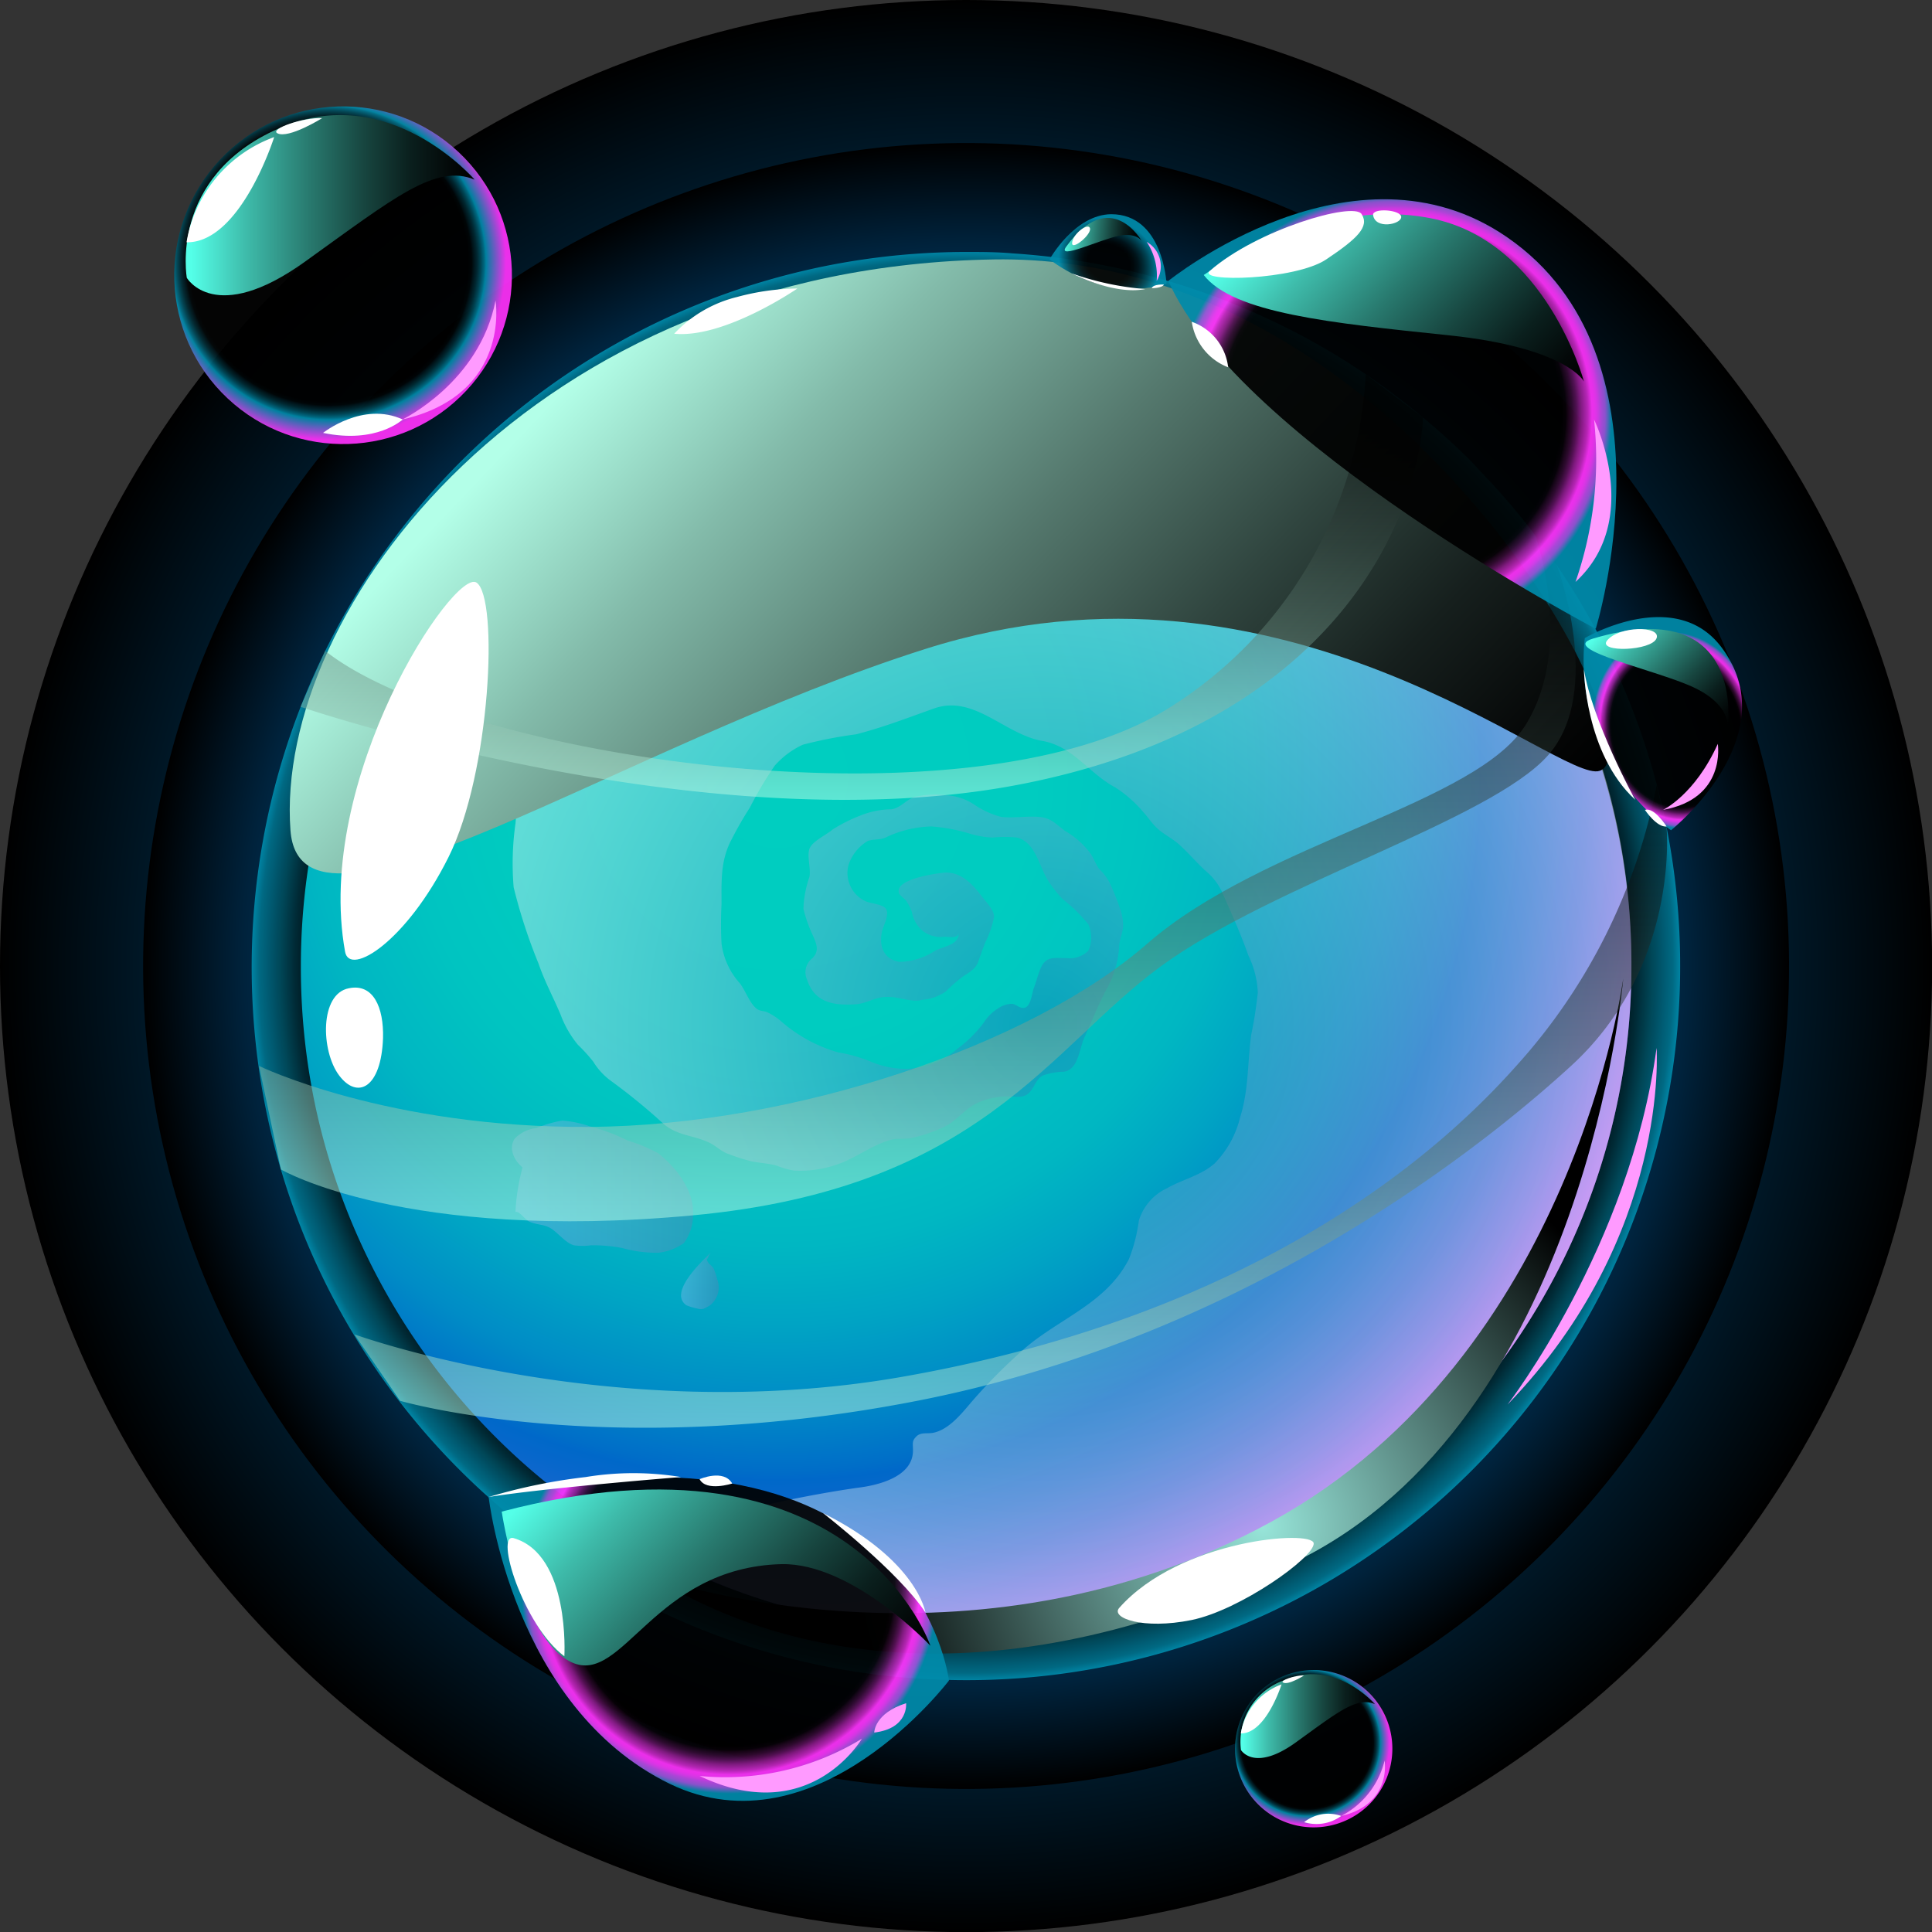 <svg xmlns="http://www.w3.org/2000/svg" xmlns:xlink="http://www.w3.org/1999/xlink" viewBox="0 0 137.55 137.55"><rect x="0" y="0" width="137.55" height="137.55" fill="#333333" stroke="none"/><defs><style>.cls-1{isolation:isolate;}.cls-10,.cls-11,.cls-12,.cls-13,.cls-14,.cls-17,.cls-18,.cls-19,.cls-2,.cls-20,.cls-21,.cls-22,.cls-23,.cls-24,.cls-25,.cls-26,.cls-27,.cls-28,.cls-3,.cls-4{mix-blend-mode:screen;}.cls-2{fill:url(#Áåçûìÿííûé_ãðàäèåíò_123);}.cls-3{fill:url(#Áåçûìÿííûé_ãðàäèåíò_131);}.cls-10,.cls-11,.cls-12,.cls-13,.cls-14,.cls-15,.cls-16,.cls-17,.cls-18,.cls-19,.cls-20,.cls-21,.cls-22,.cls-23,.cls-24,.cls-26,.cls-27,.cls-28,.cls-4,.cls-5,.cls-6,.cls-7,.cls-8,.cls-9{fill-rule:evenodd;}.cls-17,.cls-18,.cls-21,.cls-23,.cls-25,.cls-27,.cls-4{opacity:0.92;}.cls-4{fill:url(#Áåçûìÿííûé_ãðàäèåíò_256);}.cls-5{fill:url(#Áåçûìÿííûé_ãðàäèåíò_310);}.cls-6,.cls-7,.cls-8,.cls-9{mix-blend-mode:multiply;}.cls-6{opacity:0.4;fill:url(#Áåçûìÿííûé_ãðàäèåíò_271);}.cls-7,.cls-8,.cls-9{opacity:0.3;}.cls-7{fill:url(#Áåçûìÿííûé_ãðàäèåíò_9);}.cls-8{fill:url(#Áåçûìÿííûé_ãðàäèåíò_9-2);}.cls-9{fill:url(#Áåçûìÿííûé_ãðàäèåíò_9-3);}.cls-10{fill:url(#Áåçûìÿííûé_ãðàäèåíò_313);}.cls-11{fill:url(#Áåçûìÿííûé_ãðàäèåíò_254);}.cls-12,.cls-13,.cls-14{opacity:0.5;}.cls-12{fill:url(#Áåçûìÿííûé_ãðàäèåíò_796);}.cls-13{fill:url(#Áåçûìÿííûé_ãðàäèåíò_796-2);}.cls-14{fill:url(#Áåçûìÿííûé_ãðàäèåíò_796-3);}.cls-15{fill:#fff;}.cls-16{fill:#ff9aff;}.cls-17{fill:url(#Áåçûìÿííûé_ãðàäèåíò_304);}.cls-18{fill:url(#Áåçûìÿííûé_ãðàäèåíò_304-2);}.cls-19{fill:url(#Áåçûìÿííûé_ãðàäèåíò_248);}.cls-20{fill:url(#Áåçûìÿííûé_ãðàäèåíò_248-2);}.cls-21{fill:url(#Áåçûìÿííûé_ãðàäèåíò_304-3);}.cls-22{fill:url(#Áåçûìÿííûé_ãðàäèåíò_248-3);}.cls-23{fill:url(#Áåçûìÿííûé_ãðàäèåíò_272);}.cls-24{fill:url(#Áåçûìÿííûé_ãðàäèåíò_248-4);}.cls-25{fill:url(#Áåçûìÿííûé_ãðàäèåíò_619);}.cls-26{fill:url(#Áåçûìÿííûé_ãðàäèåíò_248-5);}.cls-27{fill:url(#Áåçûìÿííûé_ãðàäèåíò_619-2);}.cls-28{fill:url(#Áåçûìÿííûé_ãðàäèåíò_248-6);}</style><radialGradient id="Áåçûìÿííûé_ãðàäèåíò_123" cx="68.78" cy="68.78" r="68.78" gradientUnits="userSpaceOnUse"><stop offset="0.01" stop-color="#009bff"/><stop offset="1"/></radialGradient><radialGradient id="Áåçûìÿííûé_ãðàäèåíò_131" cx="68.78" cy="68.78" r="58.59" gradientTransform="translate(119.41 -14.27) rotate(76.37)" gradientUnits="userSpaceOnUse"><stop offset="0.01" stop-color="#0092ff"/><stop offset="0.13" stop-color="#0090fb"/><stop offset="0.26" stop-color="#0089ef"/><stop offset="0.38" stop-color="#007ddb"/><stop offset="0.51" stop-color="#006dbf"/><stop offset="0.63" stop-color="#00599b"/><stop offset="0.76" stop-color="#003f6e"/><stop offset="0.88" stop-color="#00223b"/><stop offset="1"/></radialGradient><radialGradient id="Áåçûìÿííûé_ãðàäèåíò_256" cx="68.78" cy="68.78" r="50.84" gradientUnits="userSpaceOnUse"><stop offset="0.89"/><stop offset="0.9" stop-color="#000506"/><stop offset="0.92" stop-color="#001217"/><stop offset="0.94" stop-color="#002932"/><stop offset="0.96" stop-color="#004858"/><stop offset="0.99" stop-color="#006f89"/><stop offset="1" stop-color="#008bab"/></radialGradient><radialGradient id="Áåçûìÿííûé_ãðàäèåíò_310" cx="55.35" cy="55.34" r="69.49" gradientUnits="userSpaceOnUse"><stop offset="0.01" stop-color="#00cec0"/><stop offset="0.26" stop-color="#00ccc0"/><stop offset="0.38" stop-color="#00c4c1"/><stop offset="0.48" stop-color="#00b7c2"/><stop offset="0.56" stop-color="#00a4c4"/><stop offset="0.64" stop-color="#008cc6"/><stop offset="0.71" stop-color="#006ec8"/><stop offset="0.72" stop-color="#0068c9"/><stop offset="0.74" stop-color="#0767cb"/><stop offset="0.78" stop-color="#1a66cf"/><stop offset="0.83" stop-color="#3a63d6"/><stop offset="0.88" stop-color="#6660e0"/><stop offset="0.93" stop-color="#9e5bec"/><stop offset="0.99" stop-color="#e255fc"/><stop offset="1" stop-color="#f154ff"/></radialGradient><radialGradient id="Áåçûìÿííûé_ãðàäèåíò_271" cx="74.05" cy="73.01" r="42.62" gradientUnits="userSpaceOnUse"><stop offset="0" stop-color="#1372b3"/><stop offset="1" stop-color="#fff"/></radialGradient><linearGradient id="Áåçûìÿííûé_ãðàäèåíò_9" x1="36.45" y1="84.51" x2="49.34" y2="84.51" gradientUnits="userSpaceOnUse"><stop offset="0" stop-color="#b8c2ff"/><stop offset="1" stop-color="#7d72b3"/></linearGradient><linearGradient id="Áåçûìÿííûé_ãðàäèåíò_9-2" x1="48.49" y1="91.2" x2="51.14" y2="91.2" xlink:href="#Áåçûìÿííûé_ãðàäèåíò_9"/><linearGradient id="Áåçûìÿííûé_ãðàäèåíò_9-3" x1="59.65" y1="28.4" x2="72.99" y2="28.4" xlink:href="#Áåçûìÿííûé_ãðàäèåíò_9"/><linearGradient id="Áåçûìÿííûé_ãðàäèåíò_313" x1="41.09" y1="29.92" x2="101.6" y2="72.29" gradientTransform="matrix(0.99, 0.15, -0.15, 0.99, 3.39, -9.65)" gradientUnits="userSpaceOnUse"><stop offset="0.02" stop-color="#b3ffe8"/><stop offset="0.21" stop-color="#83bbaa"/><stop offset="0.43" stop-color="#55796e"/><stop offset="0.62" stop-color="#30453f"/><stop offset="0.78" stop-color="#161f1d"/><stop offset="0.92" stop-color="#060808"/><stop offset="1"/></linearGradient><radialGradient id="Áåçûìÿííûé_ãðàäèåíò_254" cx="89.9" cy="108.71" r="29.88" gradientUnits="userSpaceOnUse"><stop offset="0" stop-color="#97e5d9"/><stop offset="0.36" stop-color="#61938c"/><stop offset="1"/></radialGradient><linearGradient id="Áåçûìÿííûé_ãðàäèåíò_796" x1="65.31" y1="86.95" x2="65.31" y2="38.04" gradientUnits="userSpaceOnUse"><stop offset="0" stop-color="#bdffe8"/><stop offset="0.2" stop-color="#8bbbaa"/><stop offset="0.42" stop-color="#5a796e"/><stop offset="0.61" stop-color="#33453f"/><stop offset="0.78" stop-color="#171f1d"/><stop offset="0.91" stop-color="#060808"/><stop offset="1"/></linearGradient><linearGradient id="Áåçûìÿííûé_ãðàäèåíò_796-2" x1="71.96" y1="101.69" x2="71.96" y2="55.85" xlink:href="#Áåçûìÿííûé_ãðàäèåíò_796"/><linearGradient id="Áåçûìÿííûé_ãðàäèåíò_796-3" x1="61.36" y1="56.95" x2="61.36" y2="26.65" xlink:href="#Áåçûìÿííûé_ãðàäèåíò_796"/><radialGradient id="Áåçûìÿííûé_ãðàäèåíò_304" cx="99.13" cy="29.5" r="15.62" gradientUnits="userSpaceOnUse"><stop offset="0.77"/><stop offset="0.79" stop-color="#060106"/><stop offset="0.8" stop-color="#170416"/><stop offset="0.82" stop-color="#320a31"/><stop offset="0.84" stop-color="#581157"/><stop offset="0.86" stop-color="#8a1b88"/><stop offset="0.89" stop-color="#c527c2"/><stop offset="0.91" stop-color="#ff32fc"/><stop offset="0.92" stop-color="#fb33fb"/><stop offset="0.93" stop-color="#ee38f7"/><stop offset="0.94" stop-color="#d93ff0"/><stop offset="0.95" stop-color="#bc49e7"/><stop offset="0.97" stop-color="#9657db"/><stop offset="0.98" stop-color="#6867cc"/><stop offset="0.99" stop-color="#327abb"/><stop offset="1" stop-color="#008bab"/></radialGradient><radialGradient id="Áåçûìÿííûé_ãðàäèåíò_304-2" cx="51.96" cy="112.84" r="14.86" xlink:href="#Áåçûìÿííûé_ãðàäèåíò_304"/><linearGradient id="Áåçûìÿííûé_ãðàäèåíò_248" x1="91.13" y1="13.85" x2="109.17" y2="30.95" gradientUnits="userSpaceOnUse"><stop offset="0.02" stop-color="#54ffe8"/><stop offset="0.21" stop-color="#3ebbaa"/><stop offset="0.43" stop-color="#28796e"/><stop offset="0.62" stop-color="#17453f"/><stop offset="0.78" stop-color="#0a1f1d"/><stop offset="0.92" stop-color="#030808"/><stop offset="1"/></linearGradient><linearGradient id="Áåçûìÿííûé_ãðàäèåíò_248-2" x1="39.47" y1="103.67" x2="60.35" y2="123.45" xlink:href="#Áåçûìÿííûé_ãðàäèåíò_248"/><radialGradient id="Áåçûìÿííûé_ãðàäèåíò_304-3" cx="114.24" cy="50.66" r="7.04" gradientTransform="matrix(0.82, -0.17, 0.21, 0.98, 15.03, 21.76)" xlink:href="#Áåçûìÿííûé_ãðàäèåíò_304"/><linearGradient id="Áåçûìÿííûé_ãðàäèåíò_248-3" x1="114.75" y1="43.79" x2="123.09" y2="51.69" xlink:href="#Áåçûìÿííûé_ãðàäèåíò_248"/><radialGradient id="Áåçûìÿííûé_ãðàäèåíò_272" cx="38.31" cy="1.3" r="3.67" gradientTransform="matrix(0.34, -0.76, 0.91, 0.41, 64.73, 47.31)" gradientUnits="userSpaceOnUse"><stop offset="0.42"/><stop offset="0.49" stop-color="#000506"/><stop offset="0.59" stop-color="#001217"/><stop offset="0.69" stop-color="#002932"/><stop offset="0.8" stop-color="#004858"/><stop offset="0.92" stop-color="#006f89"/><stop offset="1" stop-color="#008bab"/></radialGradient><linearGradient id="Áåçûìÿííûé_ãðàäèåíò_248-4" x1="50.83" y1="17.88" x2="54.76" y2="21.6" gradientTransform="matrix(0.79, -0.61, 0.61, 0.79, 24.69, 33.24)" xlink:href="#Áåçûìÿííûé_ãðàäèåíò_248"/><radialGradient id="Áåçûìÿííûé_ãðàäèåíò_619" cx="23.42" cy="18.7" r="12.86" gradientTransform="translate(22.03 -11.63) rotate(46.86)" gradientUnits="userSpaceOnUse"><stop offset="0.77"/><stop offset="0.79" stop-color="#000506"/><stop offset="0.8" stop-color="#001217"/><stop offset="0.82" stop-color="#002932"/><stop offset="0.84" stop-color="#004858"/><stop offset="0.86" stop-color="#006f89"/><stop offset="0.87" stop-color="#008bab"/><stop offset="0.98" stop-color="#ff32fc"/></radialGradient><linearGradient id="Áåçûìÿííûé_ãðàäèåíò_248-5" x1="13.21" y1="14.61" x2="33.79" y2="14.61" xlink:href="#Áåçûìÿííûé_ãðàäèåíò_248"/><radialGradient id="Áåçûìÿííûé_ãðàäèåíò_619-2" cx="93.06" cy="124.08" r="5.99" gradientTransform="matrix(1, 0, 0, 1, 0, 0)" xlink:href="#Áåçûìÿííûé_ãðàäèåíò_619"/><linearGradient id="Áåçûìÿííûé_ãðàäèåíò_248-6" x1="88.31" y1="122.18" x2="97.89" y2="122.18" xlink:href="#Áåçûìÿííûé_ãðàäèåíò_248"/></defs><g class="cls-1"><g id="Layer_2" data-name="Layer 2"><g id="planets"><circle class="cls-2" cx="68.78" cy="68.78" r="68.78"/><circle class="cls-3" cx="68.78" cy="68.78" r="58.59" transform="translate(-14.27 119.41) rotate(-76.37)"/><path class="cls-4" d="M119.62,68.78a50.81,50.81,0,0,1-50.85,50.84,52.34,52.34,0,0,1-6.66-.43,50.39,50.39,0,0,1-18.81-6.42,49.72,49.72,0,0,1-7.16-5A50.56,50.56,0,0,1,19,79.32a.06.06,0,0,1,0,0A51.07,51.07,0,0,1,25.87,41.5a50.91,50.91,0,0,1,42.9-23.56c1.12,0,2.21,0,3.31.1a50.66,50.66,0,0,1,16.36,3.85c.89.37,1.76.77,2.63,1.19a50,50,0,0,1,10.25,6.65c1.05.87,2.07,1.79,3.05,2.75.35.34.69.7,1,1.05A50.63,50.63,0,0,1,119.62,68.78Z"/><path class="cls-5" d="M116.15,68.78a47.33,47.33,0,0,1-47.38,47.37,49,49,0,0,1-6.21-.4,45.82,45.82,0,0,1-5.51-1.06A47.32,47.32,0,0,1,22.42,78.6a.06.06,0,0,1,0,0,47.79,47.79,0,0,1-1-9.78A47.38,47.38,0,0,1,68.77,21.4c1,0,2.06,0,3.08.1A47.25,47.25,0,0,1,87.1,25.08c.83.35,1.64.72,2.45,1.11a46.84,46.84,0,0,1,9.55,6.2c1,.81,1.93,1.67,2.84,2.56.33.32.65.65,1,1A47.19,47.19,0,0,1,116.15,68.78Z"/><path class="cls-6" d="M116.15,68.78a47.33,47.33,0,0,1-47.38,47.37,49,49,0,0,1-6.21-.4,47,47,0,0,1-17.53-6c1.57-.4,3.11-.94,4.69-1.34A80.63,80.63,0,0,1,61,105.93c1.55-.18,4-.79,4-2.66,0-.53-.09-.67.24-1s.79-.17,1.24-.27c1.1-.24,2-1.38,2.68-2.18a39.36,39.36,0,0,1,3.69-3.73c2.54-2.23,5.9-3.26,7.53-6.46a11.57,11.57,0,0,0,.7-2.72,3.74,3.74,0,0,1,2-2.31c1.14-.65,2.37-.88,3.4-1.77a7.09,7.09,0,0,0,1.81-3.28c.62-1.94.52-3.9.79-5.88a30,30,0,0,0,.47-3,6.69,6.69,0,0,0-.67-2.64c-.54-1.54-1.26-3.13-1.92-4.62A4.37,4.37,0,0,0,85.83,62c-.66-.61-1.24-1.3-1.91-1.9-.47-.42-1.06-.69-1.52-1.12s-.66-.8-1-1.16a8.86,8.86,0,0,0-2-1.76c-1.88-1-3-2.93-5.19-3.31-2.68-.46-4.86-3.32-7.71-2.31-1.83.65-3.63,1.35-5.55,1.84a31,31,0,0,0-3.79.74,6,6,0,0,0-2,1.49,27,27,0,0,0-1.78,3,24.87,24.87,0,0,0-1.26,2.19c-.84,1.54-.75,3-.75,4.68a26,26,0,0,0,0,2.79A5.2,5.2,0,0,0,52.67,70c.4.51.68,1.39,1.18,1.8.26.21.5.15.78.27a4.47,4.47,0,0,1,1.06.71,10.63,10.63,0,0,0,4,2.15,10.39,10.39,0,0,1,2.25.63,6.46,6.46,0,0,0,2,.51,5.58,5.58,0,0,0,4.18-1.37,9.29,9.29,0,0,0,1.92-1.89,3,3,0,0,1,1-1,1.73,1.73,0,0,1,1-.34c.31,0,.63.44,1,.24s.45-1.06.55-1.33c.19-.48.32-1.07.54-1.53.38-.81,1-.62,1.79-.64a1.88,1.88,0,0,0,1.56-.52,2.23,2.23,0,0,0,0-1.89A11.3,11.3,0,0,0,75.64,64a8.79,8.79,0,0,1-1.06-1.37c-.61-1-.87-2.66-2.17-3a8.43,8.43,0,0,0-1.74,0A6.4,6.4,0,0,1,69,59.34a12.27,12.27,0,0,0-2.69-.5,7.9,7.9,0,0,0-3.26.79c-.46.19-.84.1-1.26.24a3.12,3.12,0,0,0-1.39,1.75,2.22,2.22,0,0,0,1.26,2.56c.34.14,1.13.2,1.38.48s.05.85-.12,1.27c-.42,1.07-.2,2.35,1.13,2.55a4.76,4.76,0,0,0,2.53-.8c.64-.32,1.67-.4,1.67-1.23-.05.39-.71.24-1,.24a2.1,2.1,0,0,1-1.58-.43,2.31,2.31,0,0,1-.75-1.34,4,4,0,0,0-.39-.77c-.11-.16-.46-.38-.52-.55-.36-1,2.55-1.4,3.11-1.46,1.22-.14,2.06.73,2.76,1.65.31.42.92,1,.89,1.51a7,7,0,0,1-.61,1.77c-.2.48-.35.94-.51,1.39s-.5.69-1,1a10,10,0,0,0-1.3,1.12,3.43,3.43,0,0,1-1.66.6c-.9.22-1.7-.26-2.61-.2-.75,0-1.4.47-2.14.52-1.56.1-2.95-.09-3.49-1.78a1.26,1.26,0,0,1,.4-1.51c.47-.49.31-.93.07-1.51a9.81,9.81,0,0,1-.72-2,7.65,7.65,0,0,1,.43-2.27c.11-.61-.19-1.46,0-2s1.23-1,1.66-1.38a11.12,11.12,0,0,1,2-1,6,6,0,0,1,2.18-.43c.67-.12,1-.64,1.63-.88a6.43,6.43,0,0,1,2.28-.12,4,4,0,0,1,1.9.61,6.24,6.24,0,0,0,2,.93c.89.1,1.81-.07,2.69,0s1.19.51,1.86,1a5.93,5.93,0,0,1,1.78,1.57c.26.36.39.8.65,1.14A4,4,0,0,1,79,62.84a16.73,16.73,0,0,1,.75,1.88,3.49,3.49,0,0,1,.21,1.15c0,.53-.27,1-.28,1.53a7.14,7.14,0,0,1-1,3.21c-.54,1.07-1,2.2-1.49,3.29-.34.74-.41,2.21-1.41,2.4a4.74,4.74,0,0,0-1.53.27c-.52.27-.59.87-1,1.25s-.88.24-1.4.24a5.34,5.34,0,0,0-2.22.44c-.87.37-1.46,1.25-2.33,1.69A11.2,11.2,0,0,1,65,81c-.55.14-1.09,0-1.65.17-1.28.38-2.35,1.22-3.59,1.68a8,8,0,0,1-3.22.49A5.48,5.48,0,0,1,55.33,83c-.64-.19-1.31-.19-2-.36a15.89,15.89,0,0,1-1.52-.5c-.51-.19-.84-.57-1.32-.79-1.11-.53-2.18-.47-3.2-1.29A42.66,42.66,0,0,0,43.56,77a4.79,4.79,0,0,1-1.32-1.41,11.44,11.44,0,0,0-1.09-1.2,7.44,7.44,0,0,1-1.23-2.13c-.52-1.25-1.14-2.37-1.58-3.66a38.26,38.26,0,0,1-1.77-5.43,20.23,20.23,0,0,1,.13-4.54,5.52,5.52,0,0,0,0-1.15c-.11-.59-.62-1-1-1.41a15.18,15.18,0,0,1-3-4.59,9.32,9.32,0,0,1-.45-5.87,7.09,7.09,0,0,1,3-3.67,29.82,29.82,0,0,1,4.38-2.53,18.25,18.25,0,0,1,2-1.1c.74-.27,1.61-.4,2.38-.61A5,5,0,0,0,45.85,37a23.25,23.25,0,0,0,1.85-1.42,5.32,5.32,0,0,1,2.15-1.5c1.25-.33,2.56-.71,3.83-1,1.57-.33,3.5.1,5.06.27a42.88,42.88,0,0,0,4.68.19c1.32,0,2.57-.21,3.88-.26.48,0,1,0,1.46,0a12.3,12.3,0,0,0,2.3-.58c1.46-.38,2.83-1.09,4.26-1.56a20.54,20.54,0,0,1,3.31-.52,32.44,32.44,0,0,1,3.65-.65c1.07,0,2.2-.45,3.16.13,1.78,1.1,2.92,3,4.69,4a40.27,40.27,0,0,0,6,2.73c.69.27,1.47-.05,2.1.19.32.12.65.62.88.89.33-.23.23-.56.24-.91,0-.5.26-.88.27-1.4a10.72,10.72,0,0,0,0-1.88,10.46,10.46,0,0,1-.47-1.46c1,.81,1.93,1.67,2.84,2.56A47.2,47.2,0,0,1,116.15,68.78Z"/><path class="cls-7" d="M37.2,83.12a14.76,14.76,0,0,0-.5,3.16c.28-.07.69.57,1,.7.56.25,1.11.17,1.62.54s1,1,1.55,1.14a4.3,4.3,0,0,0,1.19,0,11,11,0,0,1,2.22.19,9.2,9.2,0,0,0,2.6.34,3.89,3.89,0,0,0,1.81-.69,3.35,3.35,0,0,0,.65-2c.1-1.73-1.18-3.36-2.47-4.39a11.37,11.37,0,0,0-2.19-.91,13.11,13.11,0,0,0-2.66-1,7.61,7.61,0,0,0-2-.42,8.58,8.58,0,0,0-1.82.53,2.55,2.55,0,0,0-1.54.74C36.25,81.63,36.44,82.45,37.2,83.12Z"/><path class="cls-8" d="M50.59,89.18c-.3.35-3.1,2.79-1.72,3.75a4.15,4.15,0,0,0,.76.23c.43.11.5,0,.85-.18a1.61,1.61,0,0,0,.59-1.88,5.2,5.2,0,0,0-.25-.76c-.13-.27-.42-.34-.49-.66Z"/><path class="cls-9" d="M66.75,27.79a12,12,0,0,1,3-1.32c.29,0,.7.06,1,.06.68,0,1.27-.13,1.78.43s.56.85.28,1.32a5.89,5.89,0,0,1-2.07,1.53,9.62,9.62,0,0,1-5.32,1.53c-1.43-.13-2.74-1.21-4-1.85C60.58,29,58.9,28.08,60,27a5.54,5.54,0,0,1,3.58-1.46c.57,0,2-.22,2.41.12s-.05,2,1,1.91Z"/><path class="cls-10" d="M20.68,59.12c.72,9.66,23.34-6,45.21-12.92,25.69-8.16,45.16,9.65,48,8.68,4.45-1.52-13.83-36.86-43.11-36.41C37.8,19,19.52,43.54,20.68,59.12Z"/><path class="cls-11" d="M46.57,112.31s22.49,7.83,44-4,25-38.66,25-38.66-2.63,31.5-23.37,41.55S55.92,118.12,46.57,112.31Z"/><path class="cls-12" d="M18.44,75.89,20,83.26s8.83,5.17,29.3,3.27S74.68,74.61,82.67,68.78s23.49-10.42,27.54-15,.6-13.62.6-13.62L109.26,38s2.87,7.75-.57,13.5S90,59.93,81.66,67.2,56.42,80.13,42,80.23,18.44,75.89,18.44,75.89Z"/><path class="cls-13" d="M25.23,95l3.25,4.73s14.72,4.32,36.83,0S104.08,83,111.85,75.89s6.8-17,6.8-17l-.7-3a41.57,41.57,0,0,1-10,20c-8.63,9.7-23,18.5-43.7,22.13S25.23,95,25.23,95Z"/><path class="cls-14" d="M21.4,50.32s28.88,9.85,51.2,5.53,28.3-18.75,28.72-26.12l-4.09-3.08a29.81,29.81,0,0,1-14,23.75C69,59.34,32.85,54,23.15,46.34Z"/><path class="cls-15" d="M24.57,67.77c.33,1.77,4.35-.71,7.36-6.74s3.58-18.47,2-19.55S22.33,55.44,24.57,67.77Z"/><path class="cls-15" d="M79.68,114.48c-.62.71,1.7,1.56,5.15.86s8.76-4.47,8.7-5.46S84,109.59,79.68,114.48Z"/><path class="cls-15" d="M24.84,70.36c-2.09.39-2,4.46-.7,6.2s3,.92,3.13-2.65C27.33,71.71,26.57,70,24.84,70.36Z"/><path class="cls-16" d="M107.33,100s8.72-11.28,10.61-25.39C117.94,74.56,118.93,88,107.33,100Z"/><path class="cls-17" d="M83.18,20s13.2-10.68,24.15-3.09c12.29,8.5,6.28,27.86,6.28,27.86S88.24,31.45,83.18,20Z"/><path class="cls-18" d="M34.79,106.58S36.45,121.52,47.68,127c10.48,5.06,19.88-7.35,19.88-7.35S65.31,99.77,34.79,106.58Z"/><path class="cls-19" d="M85.7,19.58c2.11,2.71,9,3.41,17.43,4.29s9.64,3.29,9.64,3.29-2.69-10-10.9-11.62S85.7,19.58,85.7,19.58Z"/><path class="cls-20" d="M35.72,107.62s1.35,9.1,5,10.74,5.84-6.76,14.91-7c5.06-.11,10.61,5.81,10.61,5.81S60.81,101.05,35.72,107.62Z"/><path class="cls-16" d="M49.81,126.44a18.65,18.65,0,0,0,11.55-2.65S57.65,130.19,49.81,126.44Z"/><path class="cls-16" d="M112.17,41.43a26.68,26.68,0,0,0,1.32-11.56S117,37,112.17,41.43Z"/><path class="cls-15" d="M86.13,19.29c-.93.82,6.08.66,8.29-.82s3.1-2.33,2.52-3.23S89.46,16.36,86.13,19.29Z"/><path class="cls-15" d="M97.76,15.32c-.09-.54,2-.4,2,.13S97.92,16.35,97.76,15.32Z"/><path class="cls-15" d="M36.58,109.51c-1.38-.41.65,6.19,3.6,8.41C40.18,117.92,40.61,110.7,36.58,109.51Z"/><path class="cls-21" d="M112.83,45.43s6.43-3.78,9.75.68c4.71,6.33-3.61,13-3.61,13A14.87,14.87,0,0,1,112.83,45.43Z"/><path class="cls-22" d="M113.4,45.47c-2.54.76,4.8,2.28,7.33,3.54S123,51.79,123,51.79,124.39,42.19,113.4,45.47Z"/><path class="cls-16" d="M118.4,57.66s2.26-1.06,3.9-4.7C122.3,53,122.92,56.86,118.4,57.66Z"/><path class="cls-15" d="M114.41,45.61c-.67.87,3.19.74,3.53-.17S115.23,44.56,114.41,45.61Z"/><path class="cls-15" d="M112.77,47.64s.06,6,3.66,9.31C116.43,57,113.32,51.25,112.77,47.64Z"/><path class="cls-15" d="M117.11,57.66s.85,1.27,1.54,1.18C118.65,58.84,117.78,57.45,117.11,57.66Z"/><path class="cls-23" d="M74.72,18.47s1.78-3.19,4.39-3.22c3.72,0,3.94,4.95,3.94,4.95S79.1,21.73,74.72,18.47Z"/><path class="cls-24" d="M75.91,17.56c-.73,1,2.44-.52,3.75-.77s1.64.39,1.64.39S79.07,13.19,75.91,17.56Z"/><path class="cls-16" d="M82.35,20a4.34,4.34,0,0,0-.71-2.78A2,2,0,0,1,82.35,20Z"/><path class="cls-15" d="M76.33,17.32c0,.52,1.4-.63,1.27-1.07S76.33,16.7,76.33,17.32Z"/><path class="cls-15" d="M76.29,19.46s3,1.57,5.25,1.12A20.58,20.58,0,0,1,76.29,19.46Z"/><path class="cls-15" d="M82,20.52s.72,0,.87-.26C82.87,20.26,82.1,20.21,82,20.52Z"/><path class="cls-15" d="M84.85,22.91a3.91,3.91,0,0,1,2.59,3.24A4.11,4.11,0,0,1,84.85,22.91Z"/><path class="cls-15" d="M34.79,106.58a40.14,40.14,0,0,1,6.91-1.42,20.94,20.94,0,0,1,6.79,0S39,105.91,34.79,106.58Z"/><path class="cls-15" d="M58.59,107.72s5.43,4.22,7.3,7.09C65.89,114.81,65.33,111.1,58.59,107.72Z"/><path class="cls-15" d="M48,23.76a9.08,9.08,0,0,1,4.49-2.62,17,17,0,0,1,4.28-.6S51.59,24.11,48,23.76Z"/><path class="cls-15" d="M49.81,105.31s1.71-.75,2.32.31C52.13,105.62,50.27,106.22,49.81,105.31Z"/><path class="cls-16" d="M62.24,123.35s0-1.37,2.27-2.09C64.51,121.26,64.71,123.06,62.24,123.35Z"/><circle class="cls-25" cx="24.43" cy="19.6" r="12.02" transform="translate(-6.58 24.02) rotate(-46.86)"/><path class="cls-26" d="M13.3,19.78s2,3.45,8.4-1.14,9.31-7,12.09-5.85c0,0-6.13-7.14-14-3.62C12,12.61,13.3,19.78,13.3,19.78Z"/><path class="cls-16" d="M28.64,29.87s5.5-2.63,6.64-8.47C35.28,21.4,36.41,28.08,28.64,29.87Z"/><path class="cls-15" d="M13.28,17.25a9.68,9.68,0,0,1,6.24-7.49S17.14,17.31,13.28,17.25Z"/><path class="cls-15" d="M19.75,9.49c-.58-.3,1.84-1.15,3.19-1.08C22.94,8.41,20.55,9.9,19.75,9.49Z"/><path class="cls-15" d="M23,30.82s2.84-2.27,5.68-.95C28.64,29.87,26.84,31.62,23,30.82Z"/><path class="cls-27" d="M99.13,124.5a5.6,5.6,0,1,1-5.6-5.6A5.6,5.6,0,0,1,99.13,124.5Z"/><path class="cls-28" d="M88.35,124.59s.94,1.6,3.91-.54,4.34-3.28,5.63-2.72c0,0-2.85-3.32-6.54-1.68A4.65,4.65,0,0,0,88.35,124.59Z"/><path class="cls-16" d="M95.49,129.29a6.06,6.06,0,0,0,3.09-3.95S99.11,128.45,95.49,129.29Z"/><path class="cls-15" d="M88.34,123.41a4.52,4.52,0,0,1,2.9-3.49S90.14,123.44,88.34,123.41Z"/><path class="cls-15" d="M91.35,119.79c-.27-.13.86-.53,1.49-.5C92.84,119.29,91.72,120,91.35,119.79Z"/><path class="cls-15" d="M92.85,129.73a2.75,2.75,0,0,1,2.64-.44A3,3,0,0,1,92.85,129.73Z"/></g></g></g></svg>